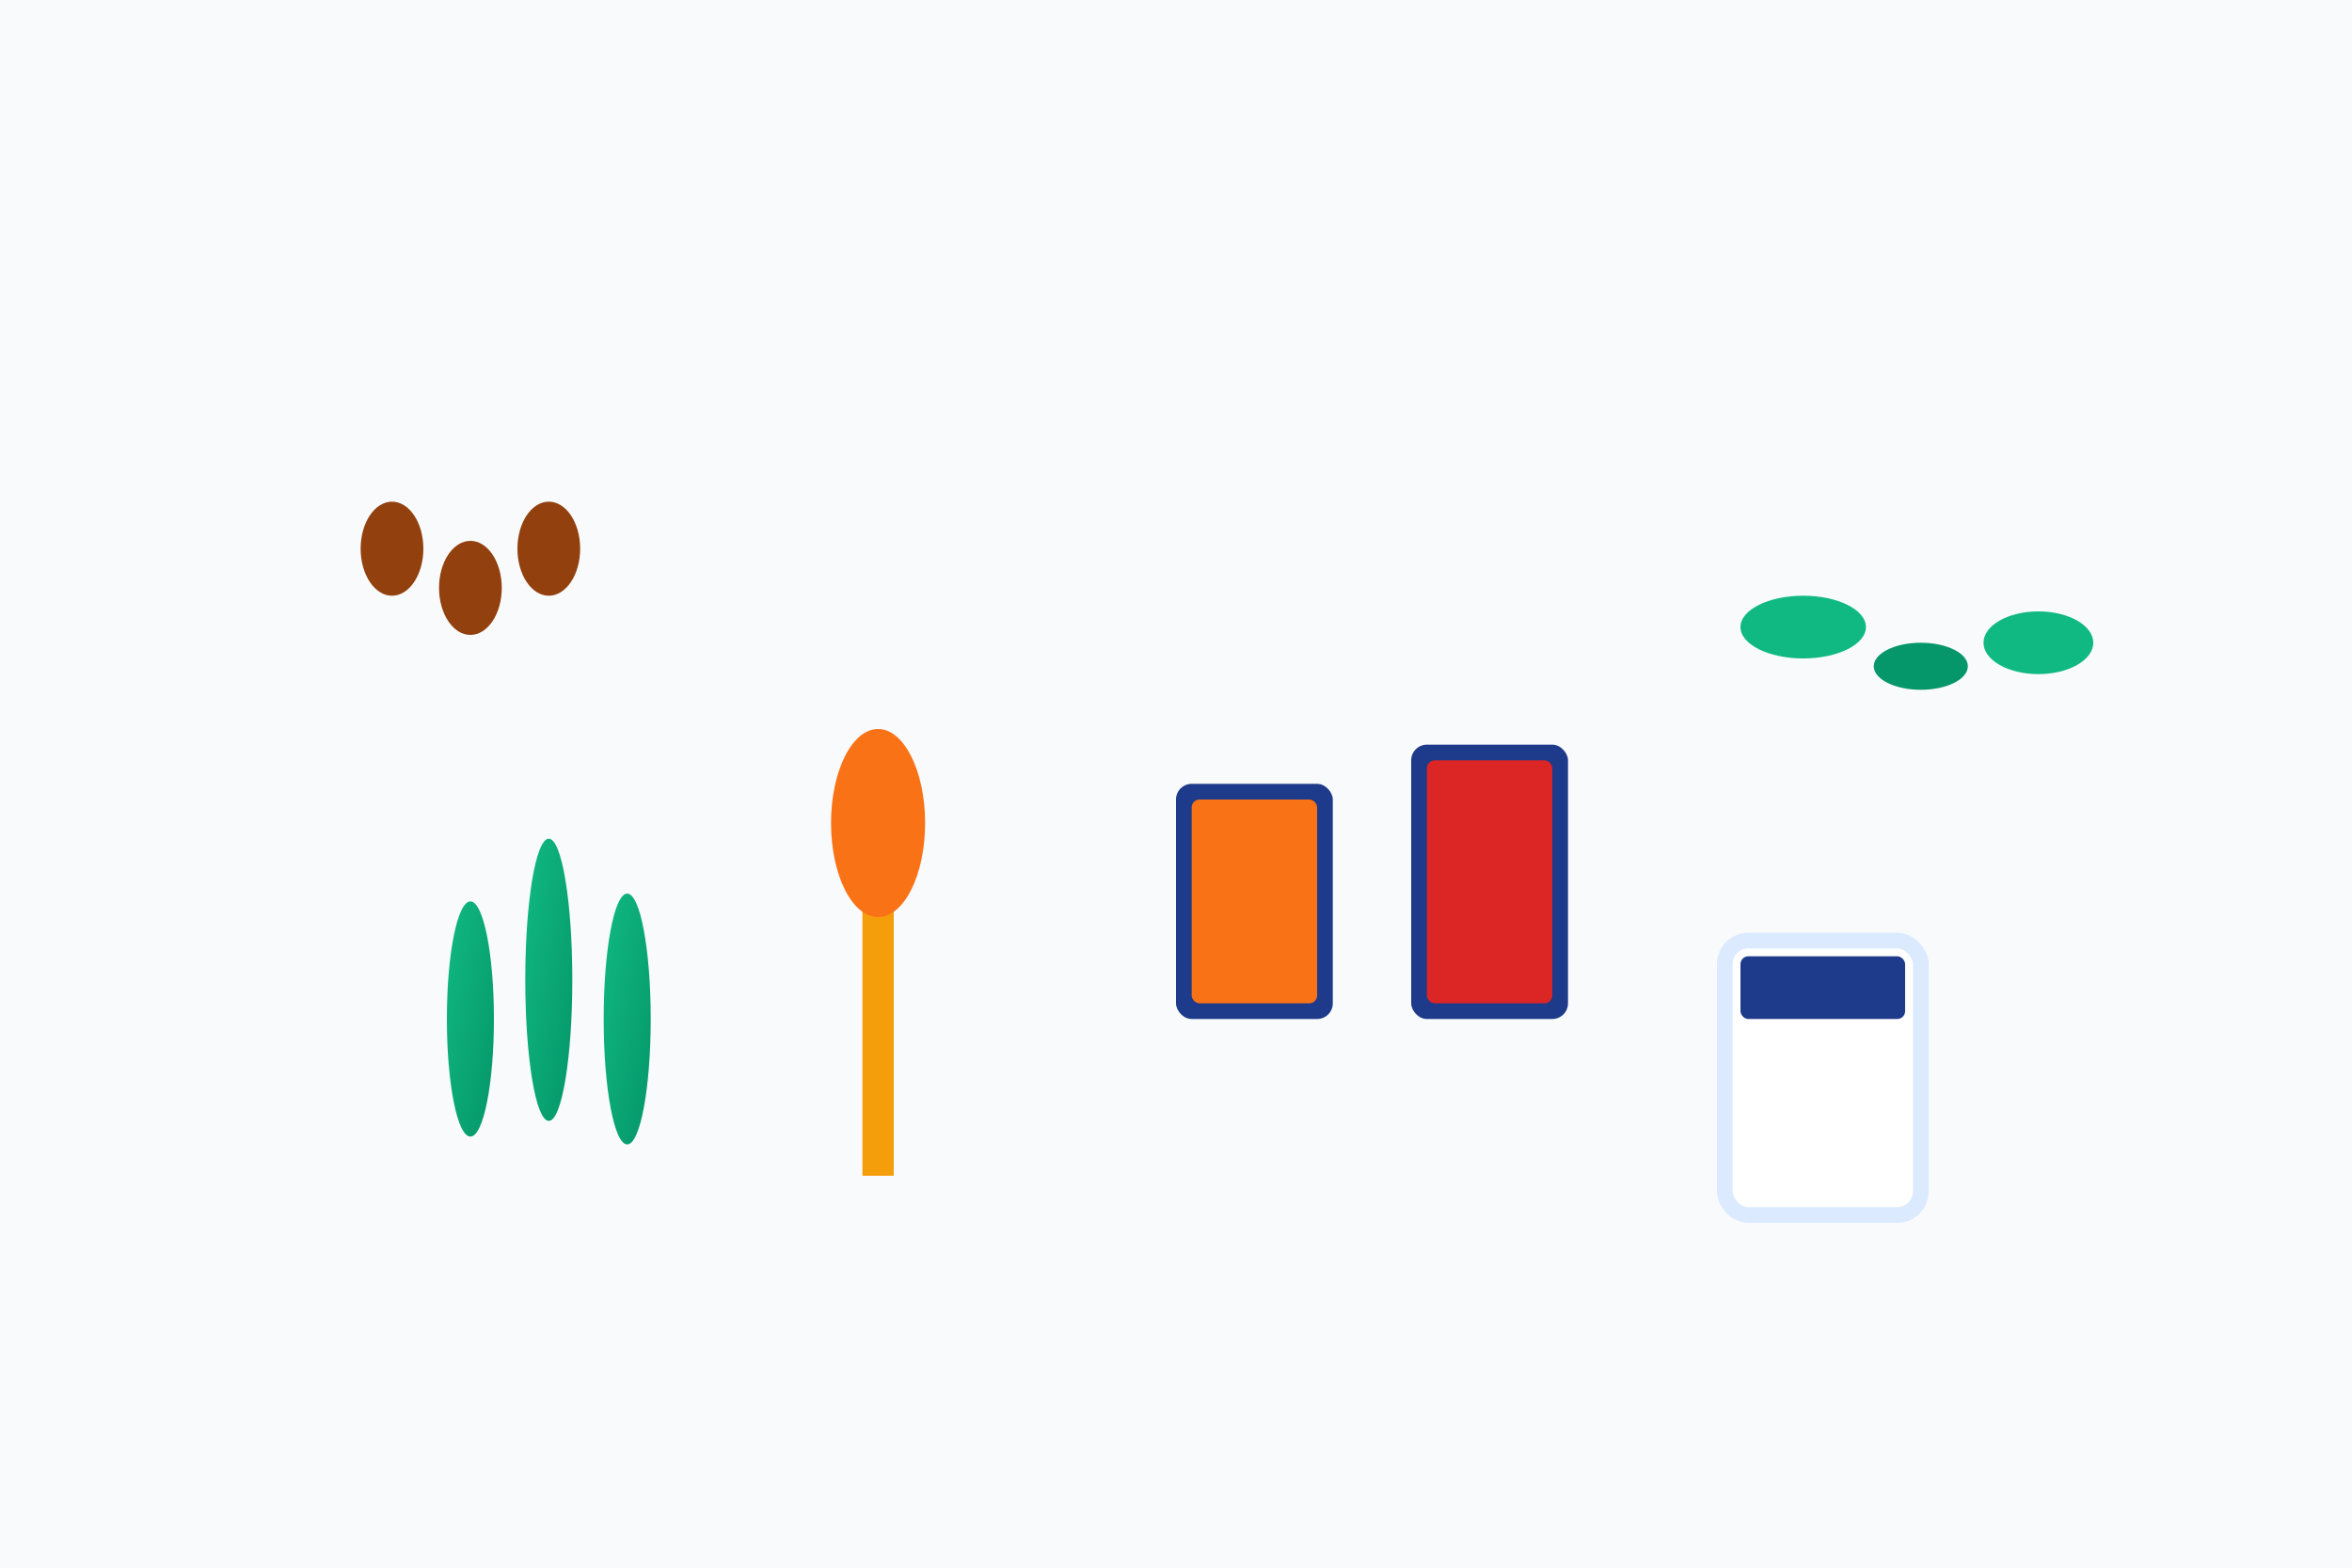 <svg width="300" height="200" viewBox="0 0 300 200" xmlns="http://www.w3.org/2000/svg">
  <defs>
    <linearGradient id="agriGrad" x1="0%" y1="0%" x2="100%" y2="100%">
      <stop offset="0%" style="stop-color:#10b981;stop-opacity:1" />
      <stop offset="100%" style="stop-color:#059669;stop-opacity:1" />
    </linearGradient>
  </defs>
  <rect width="300" height="200" fill="#f8fafc"/>
  
  <!-- Rice stalks -->
  <ellipse cx="60" cy="130" rx="3" ry="15" fill="url(#agriGrad)"/>
  <ellipse cx="70" cy="125" rx="3" ry="18" fill="url(#agriGrad)"/>
  <ellipse cx="80" cy="130" rx="3" ry="16" fill="url(#agriGrad)"/>
  
  <!-- Wheat -->
  <rect x="110" y="110" width="4" height="40" fill="#f59e0b"/>
  <ellipse cx="112" cy="105" rx="6" ry="12" fill="#f97316"/>
  
  <!-- Spice containers -->
  <rect x="150" y="100" width="20" height="30" fill="#1e3a8a" rx="2"/>
  <rect x="152" y="102" width="16" height="26" fill="#f97316" rx="1"/>
  
  <rect x="180" y="95" width="20" height="35" fill="#1e3a8a" rx="2"/>
  <rect x="182" y="97" width="16" height="31" fill="#dc2626" rx="1"/>
  
  <!-- Tea leaves -->
  <ellipse cx="230" cy="80" rx="8" ry="4" fill="#10b981"/>
  <ellipse cx="245" cy="85" rx="6" ry="3" fill="#059669"/>
  <ellipse cx="260" cy="82" rx="7" ry="4" fill="#10b981"/>
  
  <!-- Coffee beans -->
  <ellipse cx="50" cy="70" rx="4" ry="6" fill="#92400e"/>
  <ellipse cx="60" cy="75" rx="4" ry="6" fill="#92400e"/>
  <ellipse cx="70" cy="70" rx="4" ry="6" fill="#92400e"/>
  
  <!-- Dairy products -->
  <rect x="220" y="120" width="25" height="35" fill="white" stroke="#dbeafe" stroke-width="2" rx="3"/>
  <rect x="222" y="122" width="21" height="8" fill="#1e3a8a" rx="1"/>
</svg>